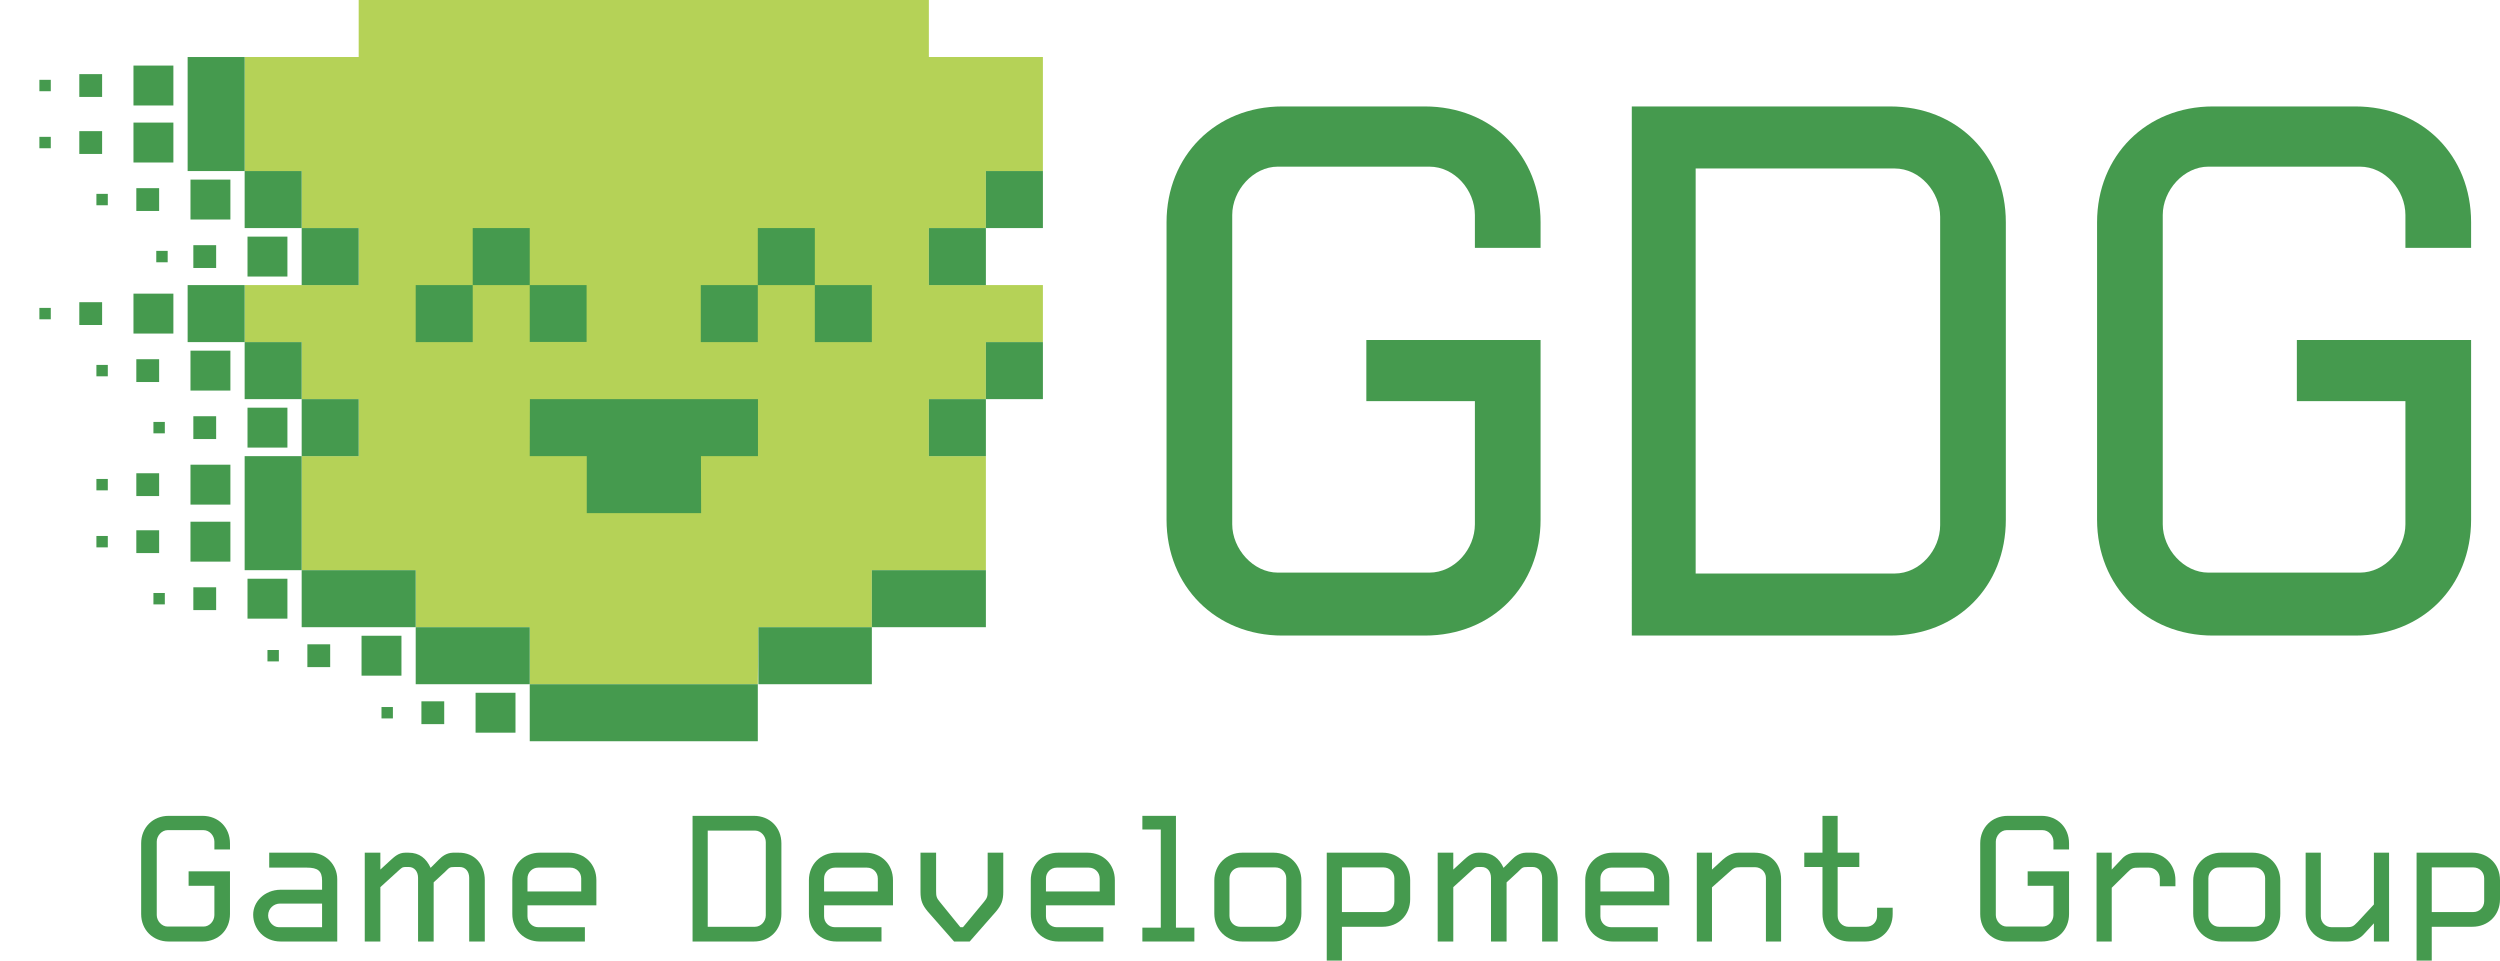 <?xml version="1.0" encoding="UTF-8"?><svg id="Layer_2" xmlns="http://www.w3.org/2000/svg" viewBox="0 0 2192.29 842.35"><defs><style>.cls-1{fill:#b5d257;}.cls-2{fill:#459a4e;}</style></defs><g><polygon class="cls-1" points="214.54 50 314.54 50 314.54 0 814.54 0 814.54 50 914.54 50 914.54 150 864.54 150 864.54 200 814.54 200 814.54 250 914.54 250 914.54 300 864.54 300 864.54 350 814.54 350 814.54 400 864.54 400 864.54 500 764.54 500 764.54 550 665.04 550 664.54 600 464.54 600 464.54 550 364.54 550 364.54 500 264.54 500 264.54 400 314.54 400 314.54 350 264.54 350 264.54 300 214.54 300 214.54 250 314.54 250 314.54 200 264.54 200 264.54 150 214.54 150 214.54 50"/><rect class="cls-2" x="164.54" y="50" width="50" height="100"/><rect class="cls-2" x="214.54" y="150" width="50" height="50"/><rect class="cls-2" x="264.54" y="200" width="50" height="50"/><rect class="cls-2" x="164.54" y="250" width="50" height="50"/><rect class="cls-2" x="214.54" y="300" width="50" height="50"/><rect class="cls-2" x="264.54" y="350" width="50" height="50"/><rect class="cls-2" x="214.54" y="400" width="50" height="100"/><rect class="cls-2" x="264.54" y="500" width="100" height="50"/><rect class="cls-2" x="364.54" y="550" width="100" height="50"/><rect class="cls-2" x="464.54" y="600" width="200" height="50"/><rect class="cls-2" x="665.04" y="550" width="99.5" height="50"/><rect class="cls-2" x="764.54" y="500" width="100" height="50"/><rect class="cls-2" x="814.54" y="350" width="50" height="50"/><rect class="cls-2" x="864.54" y="300" width="50" height="50"/><rect class="cls-2" x="814.54" y="200" width="50" height="50"/><rect class="cls-2" x="864.54" y="150" width="50" height="50"/><rect class="cls-2" x="364.54" y="250" width="50" height="50"/><rect class="cls-2" x="414.54" y="200" width="50" height="50"/><rect class="cls-2" x="464.54" y="250" width="49.86" height="49.86"/><rect class="cls-2" x="614.54" y="250" width="50" height="50"/><rect class="cls-2" x="664.54" y="200" width="50" height="50"/><rect class="cls-2" x="714.54" y="250" width="50" height="50"/><polygon class="cls-2" points="464.68 350 664.68 350 664.68 400 614.68 400 614.82 449.99 514.54 450 514.54 400 464.54 400 464.68 350"/><rect class="cls-2" x="117.04" y="57.5" width="35" height="35"/><rect class="cls-2" x="117.04" y="107.5" width="35" height="35"/><rect class="cls-2" x="167.04" y="157.5" width="35" height="35"/><rect class="cls-2" x="217.04" y="207.5" width="35" height="35"/><rect class="cls-2" x="117.04" y="257.5" width="35" height="35"/><rect class="cls-2" x="167.04" y="307.5" width="35" height="35"/><rect class="cls-2" x="217.04" y="357.5" width="35" height="35"/><rect class="cls-2" x="167.04" y="407.5" width="35" height="35"/><rect class="cls-2" x="167.04" y="457.5" width="35" height="35"/><rect class="cls-2" x="217.04" y="507.5" width="35" height="35"/><rect class="cls-2" x="317.04" y="557.5" width="35" height="35"/><rect class="cls-2" x="69.54" y="65" width="20" height="20"/><rect class="cls-2" x="69.54" y="115" width="20" height="20"/><rect class="cls-2" x="119.54" y="165" width="20" height="20"/><rect class="cls-2" x="169.54" y="215" width="20" height="20"/><rect class="cls-2" x="69.54" y="265" width="20" height="20"/><rect class="cls-2" x="119.54" y="315" width="20" height="20"/><rect class="cls-2" x="169.54" y="365" width="20" height="20"/><rect class="cls-2" x="119.54" y="415" width="20" height="20"/><rect class="cls-2" x="119.54" y="465" width="20" height="20"/><rect class="cls-2" x="169.54" y="515" width="20" height="20"/><rect class="cls-2" x="269.54" y="565" width="20" height="20"/><rect class="cls-2" x="34.54" y="70" width="10" height="10"/><rect class="cls-2" x="34.54" y="120" width="10" height="10"/><rect class="cls-2" x="84.54" y="170" width="10" height="10"/><rect class="cls-2" x="137.04" y="220" width="10" height="10"/><rect class="cls-2" x="34.54" y="270" width="10" height="10"/><rect class="cls-2" x="84.54" y="320" width="10" height="10"/><rect class="cls-2" x="134.54" y="370" width="10" height="10"/><rect class="cls-2" x="84.54" y="420" width="10" height="10"/><rect class="cls-2" x="84.54" y="470" width="10" height="10"/><rect class="cls-2" x="134.54" y="520" width="10" height="10"/><rect class="cls-2" x="234.54" y="570" width="10" height="10"/><rect class="cls-2" x="417.04" y="607.5" width="35" height="35"/><rect class="cls-2" x="369.54" y="615" width="20" height="20"/><rect class="cls-2" x="334.54" y="620" width="10" height="10"/></g><g><path class="cls-2" d="M1249.36,557.34h-124.8c-58.4,0-101.6-43.2-101.6-101.6V194.94c0-58.4,43.2-101.6,101.6-101.6h124.8c59.2,0,101.6,43.2,101.6,101.6v22.4h-57.6v-28.8c0-21.6-17.6-42.4-40-42.4h-132.8c-21.6,0-40,20.8-40,42.4V459.74c0,21.6,18.4,42.4,40,42.4h132.8c22.4,0,40-20.8,40-42.4v-108h-95.2v-53.6h152.8v157.6c0,58.4-42.4,101.6-101.6,101.6Z"/><path class="cls-2" d="M1657.35,557.34h-226.4V93.34h226.4c59.2,0,101.6,43.2,101.6,101.6V455.74c0,58.4-42.4,101.6-101.6,101.6Zm44-367.2c0-21.6-17.6-42.4-40-42.4h-174.4V502.94h174.4c22.4,0,40-20.8,40-42.4V190.14Z"/><path class="cls-2" d="M2065.35,557.34h-124.8c-58.4,0-101.6-43.2-101.6-101.6V194.94c0-58.4,43.2-101.6,101.6-101.6h124.8c59.2,0,101.6,43.2,101.6,101.6v22.4h-57.6v-28.8c0-21.6-17.6-42.4-40-42.4h-132.8c-21.6,0-40,20.8-40,42.4V459.74c0,21.6,18.4,42.4,40,42.4h132.8c22.4,0,40-20.8,40-42.4v-108h-95.2v-53.6h152.8v157.6c0,58.4-42.4,101.6-101.6,101.6Z"/></g><g><path class="cls-2" d="M177.55,825.63h-29.64c-13.87,0-24.13-10.26-24.13-24.13v-61.94c0-13.87,10.26-24.13,24.13-24.13h29.64c14.06,0,24.13,10.26,24.13,24.13v5.32h-13.68v-6.84c0-5.13-4.18-10.07-9.5-10.07h-31.54c-5.13,0-9.5,4.94-9.5,10.07v64.41c0,5.13,4.37,10.07,9.5,10.07h31.54c5.32,0,9.5-4.94,9.5-10.07v-25.65h-22.61v-12.73h36.29v37.43c0,13.87-10.07,24.13-24.13,24.13Z"/><path class="cls-2" d="M295.73,825.63h-49.59c-14.44,0-24.13-11.02-24.13-23.56,0-11.4,9.88-21.66,23.94-21.85h36.48v-7.98c0-8.55-3.8-11.4-13.3-11.4h-33.06v-13.11h36.48c12.92,0,23.18,10.45,23.18,23.18v54.72Zm-13.3-33.25h-37.05c-4.94,0-10.26,3.99-10.26,10.45,0,5.32,4.37,10.26,9.5,10.26h37.81v-20.71Z"/><path class="cls-2" d="M411.44,825.63v-55.86c0-5.32-3.04-9.5-8.36-9.5h-3.8c-5.51,0-5.13,.57-9.12,4.37l-9.88,9.12v51.87h-13.68v-55.86c0-5.32-3.04-9.5-8.17-9.5h-2.09c-3.23,0-3.42,.19-6.08,2.47l-16.72,15.2v47.69h-13.68v-77.9h13.68v14.82l9.5-8.74c2.85-2.47,6.46-6.08,12.35-6.08h2.85c9.69,0,15.58,5.13,19.38,13.3l7.22-7.22c2.66-2.66,6.46-5.89,12.35-6.08h4.94c14.06-.19,22.99,10.26,22.99,24.13v53.77h-13.68Z"/><path class="cls-2" d="M462.55,793.9v9.69c0,5.32,4.18,9.5,9.5,9.5h40.85v12.54h-39.52c-13.87,0-24.13-10.26-24.13-24.13v-29.64c0-13.87,10.26-24.13,24.13-24.13h25.46c14.06,0,24.13,10.26,24.13,24.13v22.04h-60.42Zm47.12-23.56c0-5.32-4.18-9.5-9.5-9.5h-28.12c-5.32,0-9.5,4.18-9.5,9.5v11.4h47.12v-11.4Z"/><path class="cls-2" d="M661.09,825.63h-53.77v-110.2h53.77c14.06,0,24.13,10.26,24.13,24.13v61.94c0,13.87-10.07,24.13-24.13,24.13Zm10.45-87.21c0-5.13-4.18-10.07-9.5-10.07h-41.42v84.36h41.42c5.32,0,9.5-4.94,9.5-10.07v-64.22Z"/><path class="cls-2" d="M722.65,793.9v9.69c0,5.32,4.18,9.5,9.5,9.5h40.85v12.54h-39.52c-13.87,0-24.13-10.26-24.13-24.13v-29.64c0-13.87,10.26-24.13,24.13-24.13h25.46c14.06,0,24.13,10.26,24.13,24.13v22.04h-60.42Zm47.12-23.56c0-5.32-4.18-9.5-9.5-9.5h-28.12c-5.32,0-9.5,4.18-9.5,9.5v11.4h47.12v-11.4Z"/><path class="cls-2" d="M873.51,799.22l-23.18,26.41h-13.68l-23.18-26.41c-4.56-5.51-6.27-9.5-6.27-17.1v-34.39h13.68v33.63c0,4.56,.38,6.08,3.23,9.5l18.05,22.23h2.28l18.43-22.23c2.85-3.42,3.23-4.94,3.23-9.5v-33.63h13.68v34.39c0,7.6-1.71,11.59-6.27,17.1Z"/><path class="cls-2" d="M917.21,793.9v9.69c0,5.32,4.18,9.5,9.5,9.5h40.85v12.54h-39.52c-13.87,0-24.13-10.26-24.13-24.13v-29.64c0-13.87,10.26-24.13,24.13-24.13h25.46c14.06,0,24.13,10.26,24.13,24.13v22.04h-60.42Zm47.12-23.56c0-5.32-4.18-9.5-9.5-9.5h-28.12c-5.32,0-9.5,4.18-9.5,9.5v11.4h47.12v-11.4Z"/><path class="cls-2" d="M1001.76,825.63v-12.16h16.15v-86.07h-16.15v-11.97h29.45v98.04h16.15v12.16h-45.6Z"/><path class="cls-2" d="M1116.71,825.63h-27.36c-13.87,0-24.51-10.64-24.51-24.51v-28.88c0-13.87,10.64-24.51,24.51-24.51h27.36c14.06,0,24.51,10.64,24.51,24.51v28.88c0,13.87-10.45,24.51-24.51,24.51Zm11.21-55.48c0-5.32-4.18-9.5-9.5-9.5h-30.78c-5.32,0-9.5,4.18-9.5,9.5v33.06c0,5.32,4.18,9.5,9.5,9.5h30.78c5.32,0,9.5-4.18,9.5-9.5v-33.06Z"/><path class="cls-2" d="M1212.28,812.71h-35.53v29.64h-13.3v-94.62h48.83c14.06,0,24.32,10.26,24.32,24.13v16.72c0,13.87-10.26,24.13-24.32,24.13Zm10.45-42.56c0-5.32-4.18-9.5-9.5-9.5h-36.48v39.14h36.48c5.32,0,9.5-4.18,9.5-9.5v-20.14Z"/><path class="cls-2" d="M1352.31,825.63v-55.86c0-5.32-3.04-9.5-8.36-9.5h-3.8c-5.51,0-5.13,.57-9.12,4.37l-9.88,9.12v51.87h-13.68v-55.86c0-5.32-3.04-9.5-8.17-9.5h-2.09c-3.23,0-3.42,.19-6.08,2.47l-16.72,15.2v47.69h-13.68v-77.9h13.68v14.82l9.5-8.74c2.85-2.47,6.46-6.08,12.35-6.08h2.85c9.69,0,15.58,5.13,19.38,13.3l7.22-7.22c2.66-2.66,6.46-5.89,12.35-6.08h4.94c14.06-.19,22.99,10.26,22.99,24.13v53.77h-13.68Z"/><path class="cls-2" d="M1403.41,793.9v9.69c0,5.32,4.18,9.5,9.5,9.5h40.85v12.54h-39.52c-13.87,0-24.13-10.26-24.13-24.13v-29.64c0-13.87,10.26-24.13,24.13-24.13h25.46c14.06,0,24.13,10.26,24.13,24.13v22.04h-60.42Zm47.12-23.56c0-5.32-4.18-9.5-9.5-9.5h-28.12c-5.32,0-9.5,4.18-9.5,9.5v11.4h47.12v-11.4Z"/><path class="cls-2" d="M1548.57,825.63v-55.67c0-5.32-4.37-9.5-9.5-9.5h-12.54c-5.32,0-6.27,.76-10.26,4.37l-15.01,13.3v47.5h-13.3v-77.9h13.3v14.82l9.5-8.74c2.85-2.47,7.79-6.08,13.68-6.08h14.06c14.06,0,23.37,9.31,23.37,23.37v54.53h-13.3Z"/><path class="cls-2" d="M1635.59,825.63h-13.49c-13.87,0-23.94-10.26-23.94-24.13v-41.23h-15.96v-12.54h15.96v-32.3h13.3v32.3h19v12.54h-19v42.94c0,5.32,4.37,9.5,9.5,9.5h15.58c5.32,0,9.5-4.18,9.5-9.5v-7.22h13.68v5.51c0,13.87-10.07,24.13-24.13,24.13Z"/><path class="cls-2" d="M1790.25,825.63h-29.64c-13.87,0-24.13-10.26-24.13-24.13v-61.94c0-13.87,10.26-24.13,24.13-24.13h29.64c14.06,0,24.13,10.26,24.13,24.13v5.32h-13.68v-6.84c0-5.13-4.18-10.07-9.5-10.07h-31.54c-5.13,0-9.5,4.94-9.5,10.07v64.41c0,5.13,4.37,10.07,9.5,10.07h31.54c5.32,0,9.5-4.94,9.5-10.07v-25.65h-22.61v-12.73h36.29v37.43c0,13.87-10.07,24.13-24.13,24.13Z"/><path class="cls-2" d="M1893.99,777.18v-6.84c0-5.32-4.37-9.5-9.5-9.5h-8.55c-5.51,0-6.65,.38-10.45,4.18l-13.68,13.49v47.12h-13.3v-77.9h13.3v14.82l9.5-10.07c2.66-2.66,6.46-4.75,12.54-4.75h9.69c13.87-.19,24.13,10.07,24.13,24.13v5.32h-13.68Z"/><path class="cls-2" d="M1975.12,825.63h-27.36c-13.87,0-24.51-10.64-24.51-24.51v-28.88c0-13.87,10.64-24.51,24.51-24.51h27.36c14.06,0,24.51,10.64,24.51,24.51v28.88c0,13.87-10.45,24.51-24.51,24.51Zm11.21-55.48c0-5.32-4.18-9.5-9.5-9.5h-30.78c-5.32,0-9.5,4.18-9.5,9.5v33.06c0,5.32,4.18,9.5,9.5,9.5h30.78c5.32,0,9.5-4.18,9.5-9.5v-33.06Z"/><path class="cls-2" d="M2081.71,825.63v-15.96l-9.12,9.88c-2.66,2.85-7.79,6.08-13.68,6.08h-12.92c-13.87,0-24.13-10.26-24.13-24.13v-53.77h13.3v55.86c0,5.32,4.18,9.5,9.5,9.5h12.16c5.51,0,6.65-.38,10.45-4.37l14.44-15.58v-45.41h13.3v77.9h-13.3Z"/><path class="cls-2" d="M2167.97,812.71h-35.53v29.64h-13.3v-94.62h48.83c14.06,0,24.32,10.26,24.32,24.13v16.72c0,13.87-10.26,24.13-24.32,24.13Zm10.45-42.56c0-5.32-4.18-9.5-9.5-9.5h-36.48v39.14h36.48c5.32,0,9.5-4.18,9.5-9.5v-20.14Z"/></g></svg>